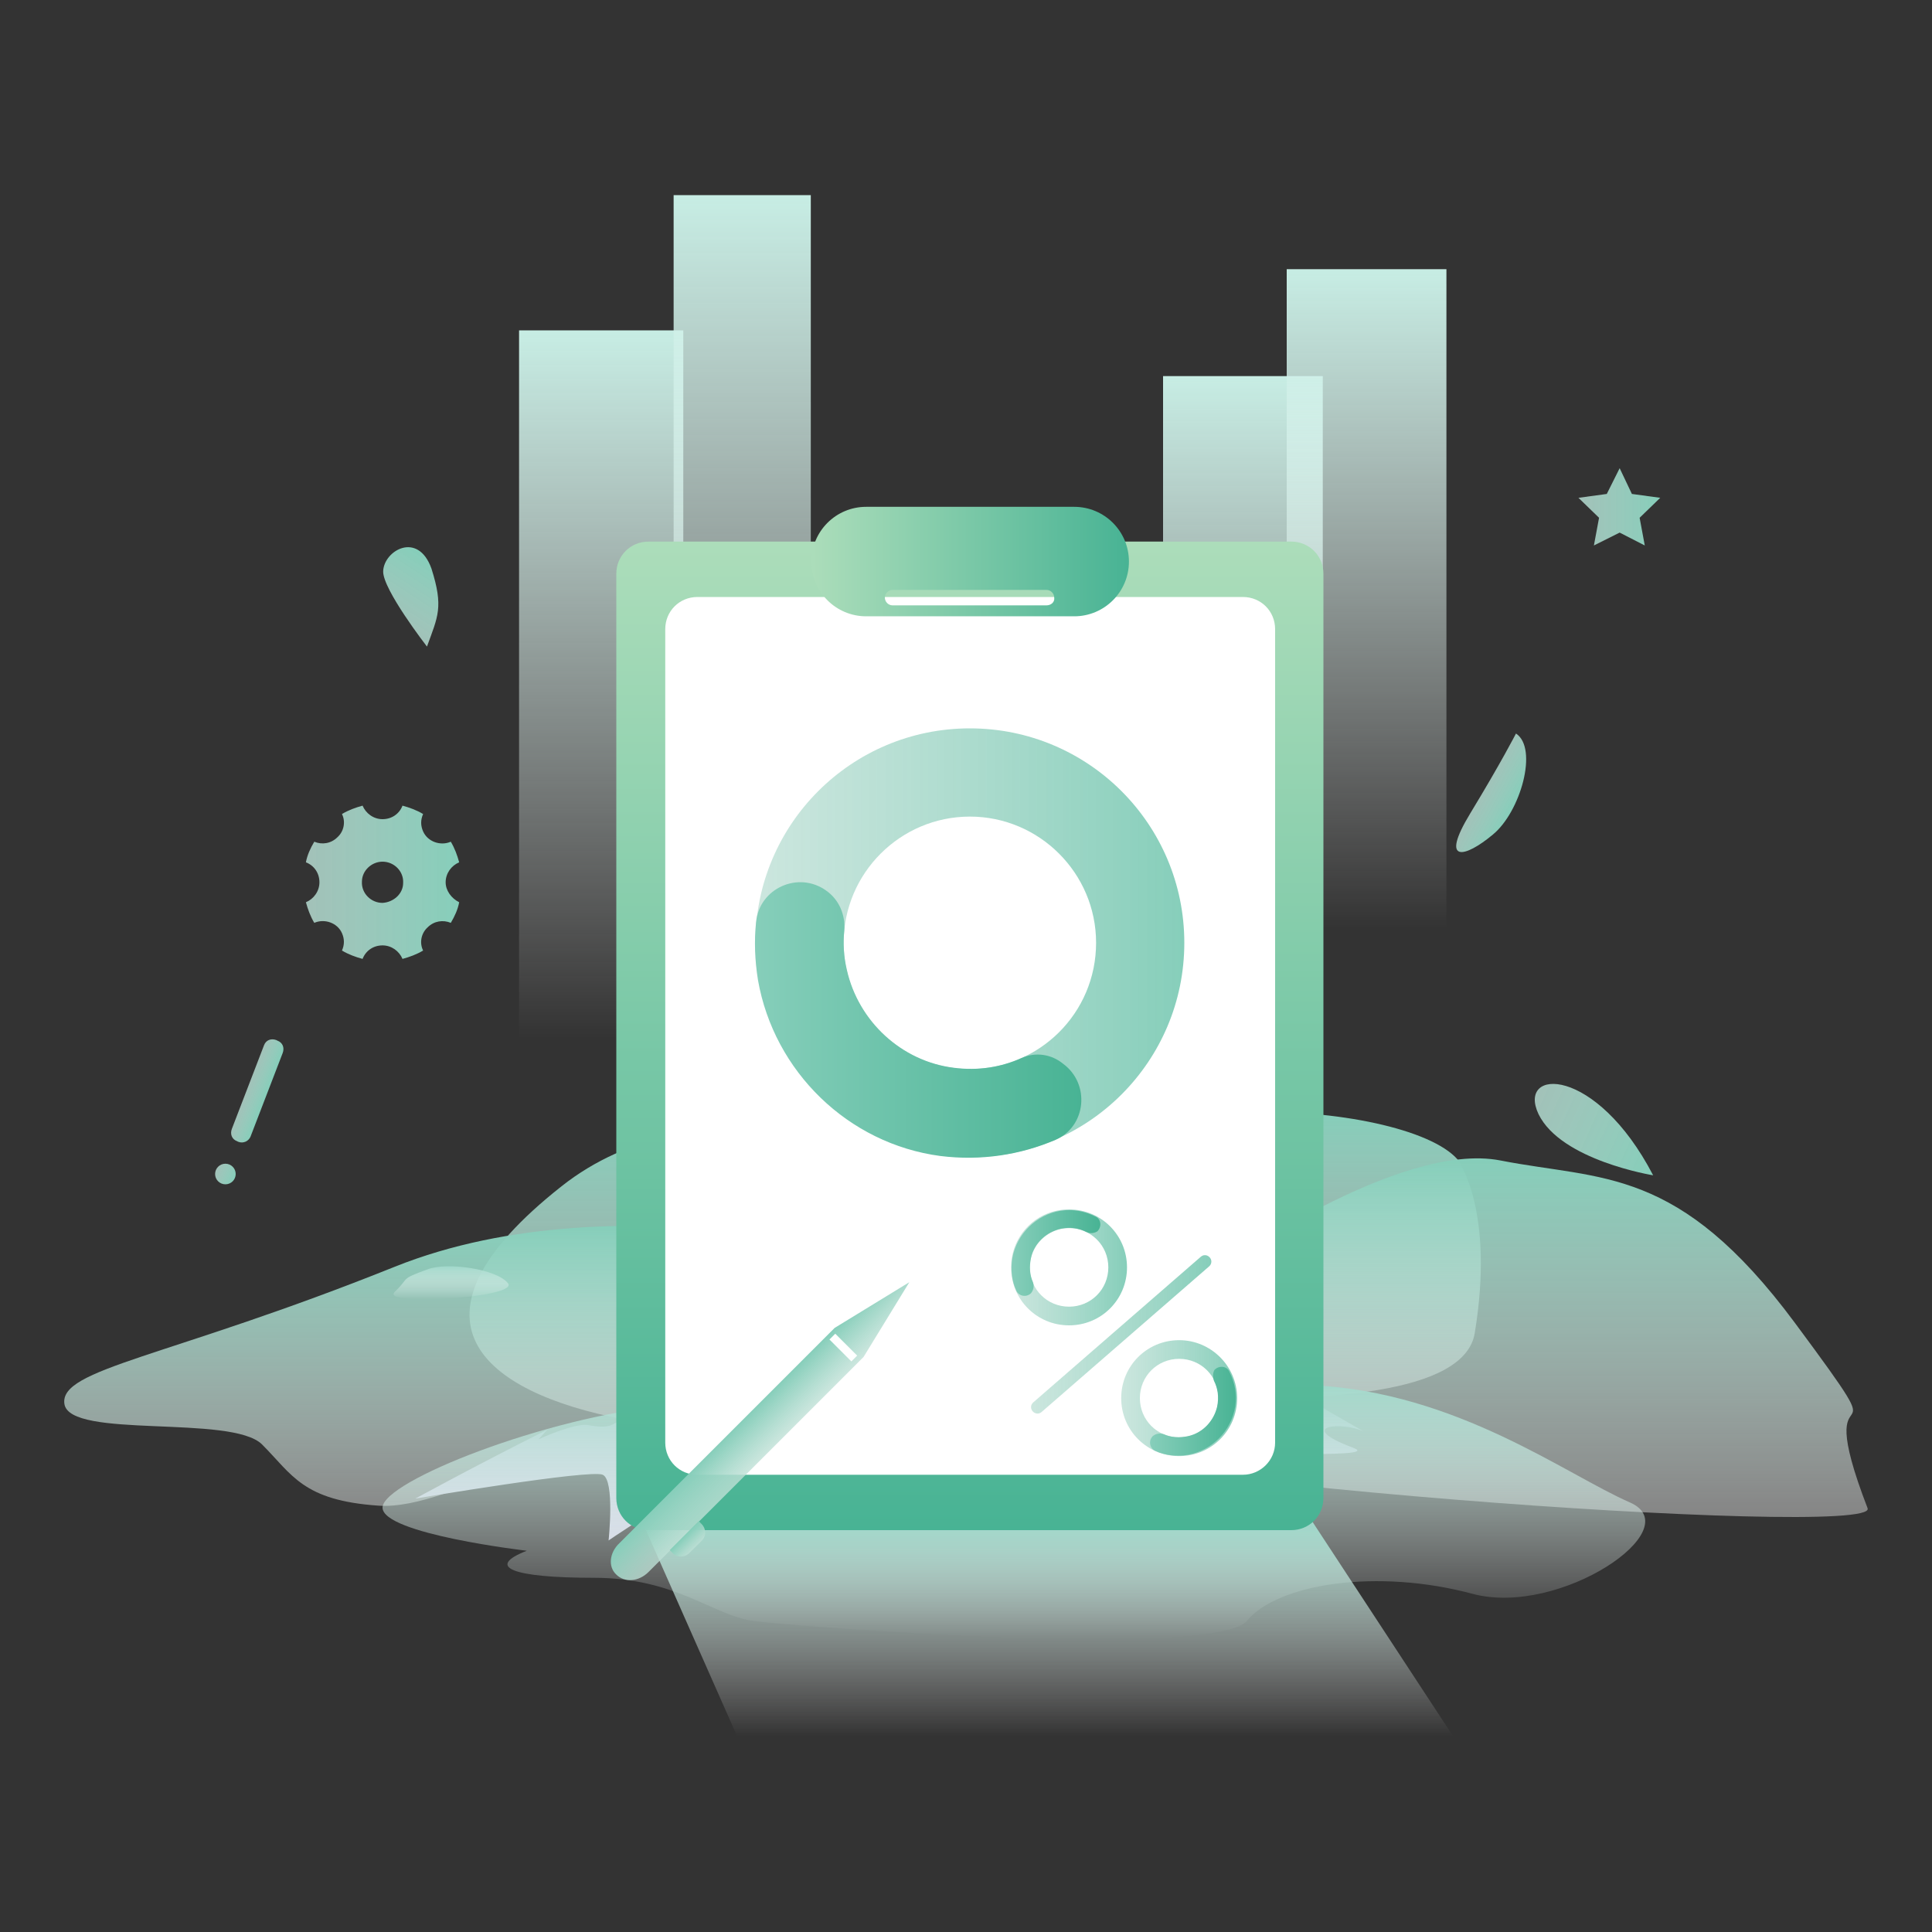 <svg xml:space="preserve" style="enable-background:new 0 0 300 300;" viewBox="0 0 300 300" y="0px" x="0px" xmlns:xlink="http://www.w3.org/1999/xlink" xmlns="http://www.w3.org/2000/svg" id="图层_1" version="1.1">
<rect x="0" y="0" width="300" height="300" fill="#333333" stroke="none"/>
<style type="text/css">
	.st0{fill:url(#SVGID_1_);}
	.st1{fill:url(#SVGID_2_);}
	.st2{fill:url(#SVGID_3_);}
	.st3{fill:url(#SVGID_4_);}
	.st4{fill:url(#SVGID_5_);}
	.st5{fill:url(#SVGID_6_);}
	.st6{fill:url(#SVGID_7_);}
	.st7{fill:url(#SVGID_8_);}
	.st8{fill:url(#SVGID_9_);}
	.st9{fill:url(#SVGID_10_);}
	.st10{fill:url(#SVGID_11_);}
	.st11{fill:url(#SVGID_12_);}
	.st12{fill:#D0D0E2;}
	.st13{fill:#504A7F;}
	.st14{fill:url(#SVGID_13_);}
	.st15{fill:url(#SVGID_14_);}
	.st16{fill:url(#SVGID_15_);}
	.st17{fill:url(#SVGID_16_);}
	.st18{fill:url(#SVGID_17_);}
	.st19{fill:url(#SVGID_18_);}
	.st20{fill:url(#SVGID_19_);}
	.st21{fill:#FFFFFF;}
	.st22{fill:url(#SVGID_20_);}
	.st23{fill:url(#SVGID_21_);}
	.st24{fill:url(#SVGID_22_);}
	.st25{fill:url(#SVGID_23_);}
	.st26{fill:url(#SVGID_24_);}
	.st27{fill:url(#SVGID_25_);}
	.st28{fill:url(#SVGID_26_);}
	.st29{fill:url(#SVGID_27_);}
	.st30{fill:url(#SVGID_28_);}
	.st31{fill:url(#SVGID_29_);}
</style>
<g>
	<linearGradient y2="51.309" x2="93.321" y1="161.249" x1="93.321" gradientUnits="userSpaceOnUse" id="SVGID_1_">
		<stop style="stop-color:#FFFFFF;stop-opacity:0" offset="0"></stop>
		<stop style="stop-color:#C7EDE4" offset="1"></stop>
	</linearGradient>
	<rect height="109.9" width="25.5" class="st0" y="51.3" x="80.6"></rect>
	<linearGradient y2="30.348" x2="115.273" y1="161.249" x1="115.273" gradientUnits="userSpaceOnUse" id="SVGID_2_">
		<stop style="stop-color:#FFFFFF;stop-opacity:0" offset="0"></stop>
		<stop style="stop-color:#C7EDE4" offset="1"></stop>
	</linearGradient>
	<rect height="130.9" width="21.3" class="st1" y="30.3" x="104.6"></rect>
	<linearGradient y2="58.412" x2="193.013" y1="160.856" x1="193.013" gradientUnits="userSpaceOnUse" id="SVGID_3_">
		<stop style="stop-color:#FFFFFF;stop-opacity:0" offset="0"></stop>
		<stop style="stop-color:#C7EDE4" offset="1"></stop>
	</linearGradient>
	<rect height="102.4" width="24.8" class="st2" y="58.4" x="180.6"></rect>
	<linearGradient y2="41.8" x2="212.227" y1="144.243" x1="212.227" gradientUnits="userSpaceOnUse" id="SVGID_4_">
		<stop style="stop-color:#FFFFFF;stop-opacity:0" offset="0"></stop>
		<stop style="stop-color:#C7EDE4" offset="1"></stop>
	</linearGradient>
	<rect height="102.4" width="24.8" class="st3" y="41.8" x="199.8"></rect>
	<linearGradient y2="172.652" x2="184.402" y1="217.094" x1="184.402" gradientUnits="userSpaceOnUse" id="SVGID_5_">
		<stop style="stop-color:#FFFFFF;stop-opacity:0.4" offset="0"></stop>
		<stop style="stop-color:#86CEBA" offset="1"></stop>
	</linearGradient>
	<path d="M226.3,180c-8.3-9.3-57.4-12.5-70.3,6.6c-11.5,17-19.1,25.9-16.8,25.9c2.4,0,86.7,13.4,89.8-5.5
		S226.6,180.4,226.3,180z" class="st4"></path>
	<linearGradient y2="179.851" x2="219.958" y1="235.598" x1="219.958" gradientUnits="userSpaceOnUse" id="SVGID_6_">
		<stop style="stop-color:#FFFFFF;stop-opacity:0.4" offset="0"></stop>
		<stop style="stop-color:#86CEBA" offset="1"></stop>
	</linearGradient>
	<path d="M189.4,196.9c0,0,27.8-19.8,43.6-16.7s27.6,0.8,45.7,25.2c18.1,24.4,1.7,3.9,11.3,28.8
		c1.9,4.9-127.1-4.4-138.1-12.3S180.5,194.6,189.4,196.9z" class="st5"></path>
	
		<linearGradient gradientTransform="matrix(0.914 0.405 -0.405 0.914 97.036 -95.254)" y2="186.336" x2="258.457" y1="186.336" x1="236.655" gradientUnits="userSpaceOnUse" id="SVGID_7_">
		<stop style="stop-color:#BEE5DA;stop-opacity:0.8" offset="0"></stop>
		<stop style="stop-color:#86CEBA" offset="1"></stop>
	</linearGradient>
	<path d="M256.7,182.5c0,0-14.3-2.3-17.8-9.5C235.5,165.8,247.8,165.4,256.7,182.5z" class="st6"></path>
	<linearGradient y2="174.9" x2="114.467" y1="222.199" x1="114.467" gradientUnits="userSpaceOnUse" id="SVGID_8_">
		<stop style="stop-color:#FFFFFF;stop-opacity:0.4" offset="0"></stop>
		<stop style="stop-color:#86CEBA" offset="1"></stop>
	</linearGradient>
	<path d="M148.7,179.9c-9.5-1.9-40.5-12.3-61.5,4.3c-52.7,41.6,56.7,44.9,64.6,29.9S155.1,181.1,148.7,179.9z" class="st7"></path>
	<linearGradient y2="190.389" x2="80.619" y1="236.35" x1="80.619" gradientUnits="userSpaceOnUse" id="SVGID_9_">
		<stop style="stop-color:#FFFFFF;stop-opacity:0.4" offset="0"></stop>
		<stop style="stop-color:#86CEBA" offset="1"></stop>
	</linearGradient>
	<path d="M144,196.7c-0.8-0.2-47.3-14.2-82.7,0S9.2,212.5,10,218c0.8,5.5,26,1.6,30.7,6.3c4.7,4.7,6.3,8.7,18.1,9.5
		c11.8,0.8,31.4-14.5,41.7-7.3c10.3,7.3,37.1,13.6,43.4,7.3C150.3,227.5,156.6,199.9,144,196.7z" class="st8"></path>
	
		<linearGradient gradientTransform="matrix(0.547 -0.837 0.837 0.547 -68.889 98.247)" y2="108.039" x2="83.874" y1="108.039" x1="72.104" gradientUnits="userSpaceOnUse" id="SVGID_10_">
		<stop style="stop-color:#BEE5DA;stop-opacity:0.8" offset="0"></stop>
		<stop style="stop-color:#86CEBA" offset="1"></stop>
	</linearGradient>
	<path d="M66.3,100.4c0,0-6.9-8.9-6.8-11.7c0.1-3.2,5.4-6.3,7.5-0.4C68.9,94.3,68,95.7,66.3,100.4z" class="st9"></path>
	<linearGradient y2="78.717" x2="257.8" y1="78.717" x1="245.121" gradientUnits="userSpaceOnUse" id="SVGID_11_">
		<stop style="stop-color:#BEE5DA;stop-opacity:0.8" offset="0"></stop>
		<stop style="stop-color:#86CEBA" offset="1"></stop>
	</linearGradient>
	<polygon points="251.5,72.7 253.4,76.7 257.8,77.3 254.6,80.4 255.4,84.7 251.5,82.7 247.5,84.7 248.3,80.4 
		245.1,77.3 249.5,76.7" class="st10"></polygon>
	<linearGradient y2="196.622" x2="70.084" y1="201.743" x1="70.084" gradientUnits="userSpaceOnUse" id="SVGID_12_">
		<stop style="stop-color:#FFFFFF;stop-opacity:0" offset="0"></stop>
		<stop style="stop-color:#F5FBFA;stop-opacity:0.178" offset="0.178"></stop>
		<stop style="stop-color:#DCF0EB;stop-opacity:0.476" offset="0.476"></stop>
		<stop style="stop-color:#B2DFD4;stop-opacity:0.855" offset="0.855"></stop>
		<stop style="stop-color:#A0D8CA" offset="1"></stop>
	</linearGradient>
	<path d="M66.4,197.1c3.1-1.2,10.9,0,12.5,2.2c1.6,2.2-20,3.6-17.6,1.3S62,198.7,66.4,197.1z" class="st11"></path>
	<path d="M110.4,115.3l-1.6-6.8c-0.2-0.7,0.7-1,1.1-0.4l4.4,8.1c0.3,0.5-0.2,1-0.7,0.8l-2.8-1.3
		C110.6,115.6,110.5,115.5,110.4,115.3z" class="st12"></path>
	<path d="M109.5,114.6H102c-0.8,0-1,1.1-0.2,1.4l10.1,3.5c0.3,0.1,0.6-0.4,0.4-0.7l-2.5-4
		C109.7,114.7,109.6,114.6,109.5,114.6z" class="st12"></path>
	<path d="M124,225.2c3.7,3.7-2.8,13.8,10.2,12s16.2-14.8,21.7-12.9s2.8,10.2,11.1,8.3s20.8-5.5,28.1-4.6
		s9.4-9.9,9.4-9.9l7.3,4.2c-3.2-1.6-11-1-1.7,2.5c5.2,1.9-20.9,0.1-31.6,2.3c-10.8,2.2-12.3,0-15.1-5.5s-14.5,0.6-20.9,7.4
		c-6.5,6.8-6-4.4-7.2-8.7c-1.2-4.3-14.6-4.8-18-4.5c-3.4,0.3-19.2,3.6-20.7,4.5c-1.5,0.9-1.8,1.6-5.2,1c-1.4-0.3-4.7,0.8-7.8,2.2
		c0.5-0.5,0.9-1,1.4-1.5c-11.2,5.6-20.5,10.7-20.5,10.7s27.2-4.6,29.1-3.7s0.9,10.2,0.9,10.2S120.3,221.5,124,225.2z" class="st12"></path>
	<path d="M167.1,159.6c0,0-10.8,51.6-6.9,43.9c3.9-7.7,14.1-18.5,12.5-31.9C171,158.2,167.1,159.6,167.1,159.6z" class="st13"></path>
	<path d="M131.8,207.4c0.7-2.5,1.2-4.9,4.8-8.2s2-9.3,3.5-12.1S148,158,150,158c1.9,0-6.8,16.6-5.9,19.8
		s4.6,6.9,1.8,12.5c-2.8,5.5,0.2,7.3-4.9,13.2C136,209.5,131.5,208.6,131.8,207.4z" class="st12"></path>
	<path d="M150.2,143.3c-0.1-2.5,2.6-7.4-0.3-7.4c-2.9,0-13.1,1.8-16.8,0c-3.7-1.8-3.7-0.9-8-4.6
		c-4.3-3.7,2.2-4.6,1.7-3.7c-0.5,0.9,7.8,4.9,10.6,5.2s22.4-2.5,21.8,0.9c-0.6,3.4,0,12.2-6.5,15.8
		C146.4,153.2,150.2,143.3,150.2,143.3z" class="st12"></path>
	<path d="M138.5,216.2c1.2-1.8,3-2.5,3.9-5.8c0.9-3.2,4.7-3.2,4.9-6.1c0.1-0.7,0.2-1.6,0.3-2.6
		c0.3-2.7,0.9-6.2,0.9-9.6c0-4.6,2.8-15.2,2.8-15.2l2.3-8.2c0,0,0.7,4.8,0,6.6c-0.7,1.8,0,0.9-0.9,5.5s-2.4,3-2.3,6.9
		c0,3.9-0.1,5.1-0.3,7.5c-0.1,2.4,0.1,13-1.5,13c-1.6,0-1.1,1.1-2.3,2.4c-1.2,1.3-7.2,6.1-7.7,6.9S138.5,216.2,138.5,216.2z" class="st12"></path>
	<linearGradient y2="213.974" x2="157.422" y1="254.475" x1="157.422" gradientUnits="userSpaceOnUse" id="SVGID_13_">
		<stop style="stop-color:#FFFFFF;stop-opacity:0" offset="0"></stop>
		<stop style="stop-color:#F5FBFA;stop-opacity:0.178" offset="0.178"></stop>
		<stop style="stop-color:#DCF0EB;stop-opacity:0.476" offset="0.476"></stop>
		<stop style="stop-color:#B2DFD4;stop-opacity:0.855" offset="0.855"></stop>
		<stop style="stop-color:#A0D8CA" offset="1"></stop>
	</linearGradient>
	<path d="M81.8,240.8c-6.4,2.5-2.4,4.2,10.4,4.2s18.4,5.8,24.8,6.7s71.9,5.8,76.6,0c4.8-5.8,20.2-8.2,35.1-4.2
		c13.5,3.6,33.7-10.1,24.4-14.2c-9.9-4.3-26.8-17.1-49.2-18.2s-45.1,7.2-49.3,5.6c-4.2-1.6-9-5.8-17-6.6s-16,2.5-34.3,4.2
		C84.9,220,59.4,230,59.4,234.1S81.8,240.8,81.8,240.8z" class="st14"></path>
	<g>
		
			<linearGradient gradientTransform="matrix(0.934 0.356 -0.356 0.934 76.405 2.453)" y2="169.018" x2="26.951" y1="169.018" x1="23.792" gradientUnits="userSpaceOnUse" id="SVGID_14_">
			<stop style="stop-color:#BEE5DA;stop-opacity:0.8" offset="0"></stop>
			<stop style="stop-color:#86CEBA" offset="1"></stop>
		</linearGradient>
		<path d="M37,177.3l-0.2-0.1c-0.8-0.3-1.1-1.1-0.8-1.9l5-13c0.3-0.8,1.1-1.1,1.9-0.8l0.2,0.1c0.8,0.3,1.1,1.1,0.8,1.9
			l-5,13C38.6,177.2,37.8,177.6,37,177.3z" class="st15"></path>
		
			<linearGradient gradientTransform="matrix(0.934 0.356 -0.356 0.934 76.405 2.453)" y2="182.828" x2="26.951" y1="182.828" x1="23.792" gradientUnits="userSpaceOnUse" id="SVGID_15_">
			<stop style="stop-color:#BEE5DA;stop-opacity:0.8" offset="0"></stop>
			<stop style="stop-color:#86CEBA" offset="1"></stop>
		</linearGradient>
		<circle r="1.6" cy="182.3" cx="35" class="st16"></circle>
	</g>
	
		<linearGradient gradientTransform="matrix(-0.467 0.884 -0.884 -0.467 484.084 8.475)" y2="165.667" x2="219.47" y1="171.228" x1="219.47" gradientUnits="userSpaceOnUse" id="SVGID_16_">
		<stop style="stop-color:#BEE5DA;stop-opacity:0.8" offset="0"></stop>
		<stop style="stop-color:#86CEBA" offset="1"></stop>
	</linearGradient>
	<path d="M235.4,113.9c0,0-2.3,4.5-7.1,12.4s-0.8,6.9,3.5,3.3C236.1,126.1,238.9,116.2,235.4,113.9z" class="st17"></path>
	<linearGradient y2="236.35" x2="163.046" y1="269.652" x1="163.046" gradientUnits="userSpaceOnUse" id="SVGID_17_">
		<stop style="stop-color:#FFFFFF;stop-opacity:0" offset="0"></stop>
		<stop style="stop-color:#F6FBFA;stop-opacity:0.176" offset="0.176"></stop>
		<stop style="stop-color:#DDF1EC;stop-opacity:0.464" offset="0.464"></stop>
		<stop style="stop-color:#B6E1D6;stop-opacity:0.826" offset="0.826"></stop>
		<stop style="stop-color:#A0D8CA" offset="1"></stop>
	</linearGradient>
	<polygon points="100.3,237.6 114.5,269.7 225.7,269.7 203.8,236.3" class="st18"></polygon>
	<linearGradient y2="136.964" x2="71.347" y1="136.964" x1="47.447" gradientUnits="userSpaceOnUse" id="SVGID_18_">
		<stop style="stop-color:#BEE5DA;stop-opacity:0.8" offset="0"></stop>
		<stop style="stop-color:#86CEBA" offset="1"></stop>
	</linearGradient>
	<path d="M69.2,137c0-1.4,0.9-2.6,2.1-3.1c-0.3-1.1-0.7-2.2-1.3-3.2c-1.6,0.7-3.6,0-4.3-1.6c-0.4-0.9-0.4-1.8,0-2.7
		c-1-0.6-2.1-1-3.2-1.3c-0.5,1.3-1.7,2.1-3.1,2.1c-1.4,0-2.6-0.9-3.1-2.1c-1.1,0.3-2.2,0.7-3.2,1.3c0.6,1.2,0.3,2.7-0.7,3.6
		c-1,1-2.4,1.2-3.6,0.7c-0.6,1-1.1,2.1-1.3,3.2c1.3,0.5,2.1,1.7,2.1,3.1c0,1.4-0.9,2.6-2.1,3.1c0.3,1.1,0.7,2.2,1.3,3.2
		c1.6-0.7,3.6,0,4.3,1.6c0.4,0.9,0.4,1.8,0,2.7c1,0.6,2.1,1,3.2,1.3c0.5-1.3,1.7-2.1,3.1-2.1c1.4,0,2.6,0.9,3.1,2.1
		c1.1-0.3,2.2-0.7,3.2-1.3c-0.6-1.2-0.3-2.7,0.7-3.6c1-1,2.4-1.2,3.6-0.7c0.6-1,1.1-2.1,1.3-3.2C70.1,139.5,69.2,138.3,69.2,137z
		 M59.4,140.2c-1.8,0-3.3-1.5-3.2-3.3c0-1.7,1.5-3.1,3.2-3.1c1.8,0,3.3,1.5,3.2,3.3C62.6,138.8,61.1,140.1,59.4,140.2z" class="st19"></path>
	<g>
		<linearGradient y2="237.627" x2="150.615" y1="84.084" x1="150.615" gradientUnits="userSpaceOnUse" id="SVGID_19_">
			<stop style="stop-color:#ACDDBA" offset="0"></stop>
			<stop style="stop-color:#48B394" offset="1"></stop>
		</linearGradient>
		<path d="M200.5,237.6h-99.8c-2.8,0-5-2.2-5-5V89.1c0-2.8,2.2-5,5-5h99.8c2.8,0,5,2.2,5,5v143.5
			C205.5,235.4,203.3,237.6,200.5,237.6z" class="st20"></path>
		<path d="M193,229h-84.7c-2.8,0-5-2.2-5-5V97.7c0-2.8,2.2-5,5-5H193c2.8,0,5,2.2,5,5V224C198,226.8,195.7,229,193,229
			z" class="st21"></path>
		<linearGradient y2="87.258" x2="175.303" y1="87.258" x1="125.926" gradientUnits="userSpaceOnUse" id="SVGID_20_">
			<stop style="stop-color:#ACDDBA" offset="0"></stop>
			<stop style="stop-color:#48B394" offset="1"></stop>
		</linearGradient>
		<path d="M166.8,78.7h-32.3c-4.7,0-8.5,3.8-8.5,8.5v0c0,4.7,3.8,8.5,8.5,8.5h32.3c4.7,0,8.5-3.8,8.5-8.5v0
			C175.3,82.5,171.5,78.7,166.8,78.7z M162.5,94h-23.9c-0.7,0-1.2-0.6-1.2-1.2c0-0.7,0.6-1.2,1.2-1.2h23.9c0.7,0,1.2,0.6,1.2,1.2
			C163.8,93.5,163.2,94,162.5,94z" class="st22"></path>
		<g>
			<linearGradient y2="146.446" x2="183.929" y1="146.446" x1="117.3" gradientUnits="userSpaceOnUse" id="SVGID_21_">
				<stop style="stop-color:#BFE0D6;stop-opacity:0.8" offset="0"></stop>
				<stop style="stop-color:#86CEBA" offset="1"></stop>
			</linearGradient>
			<path d="M150.6,113.1c-18.4,0-33.3,14.9-33.3,33.3c0,18.4,14.9,33.3,33.3,33.3s33.3-14.9,33.3-33.3
				C183.9,128,169,113.1,150.6,113.1z M150.6,166c-10.8,0-19.6-8.8-19.6-19.6c0-10.8,8.8-19.6,19.6-19.6s19.6,8.8,19.6,19.6
				C170.2,157.3,161.4,166,150.6,166z" class="st23"></path>
			<linearGradient y2="158.362" x2="168.075" y1="158.362" x1="117.3" gradientUnits="userSpaceOnUse" id="SVGID_22_">
				<stop style="stop-color:#86CEBA" offset="0"></stop>
				<stop style="stop-color:#48B394" offset="1"></stop>
			</linearGradient>
			<path d="M158.6,164.3c-3.1,1.4-6.7,2-10.5,1.5c-8.1-1-14.8-7.2-16.6-15.2c-0.5-2.1-0.6-4.2-0.4-6.1
				c0.2-2.4-0.8-4.8-2.8-6.2l0,0c-4.3-3.1-10.4-0.4-10.9,4.9c-0.3,2.9-0.2,5.9,0.3,9c2.5,14.2,14,25.4,28.3,27.3
				c6.4,0.8,12.5-0.2,17.9-2.5c4.8-2.1,5.4-8.7,1.2-11.8l0,0C163.3,163.7,160.8,163.3,158.6,164.3z" class="st24"></path>
		</g>
		<g>
			<linearGradient y2="207.214" x2="188.122" y1="207.214" x1="160.1" gradientUnits="userSpaceOnUse" id="SVGID_23_">
				<stop style="stop-color:#BFE0D6;stop-opacity:0.8" offset="0"></stop>
				<stop style="stop-color:#86CEBA" offset="1"></stop>
			</linearGradient>
			<path d="M160.4,219.2L160.4,219.2c-0.4-0.4-0.4-1,0-1.4l26-22.6c0.4-0.4,1-0.4,1.4,0l0,0c0.4,0.4,0.4,1,0,1.4
				l-26,22.6C161.4,219.6,160.8,219.6,160.4,219.2z" class="st25"></path>
			<linearGradient y2="217.057" x2="192.056" y1="217.057" x1="174.111" gradientUnits="userSpaceOnUse" id="SVGID_24_">
				<stop style="stop-color:#BFE0D6;stop-opacity:0.8" offset="0"></stop>
				<stop style="stop-color:#86CEBA" offset="1"></stop>
			</linearGradient>
			<path d="M183.1,208.1c-5,0-9,4-9,9c0,5,4,9,9,9s9-4,9-9C192.1,212.1,188,208.1,183.1,208.1z M183.1,223.2
				c-3.4,0-6.1-2.7-6.1-6.1c0-3.4,2.7-6.1,6.1-6.1c3.4,0,6.1,2.7,6.1,6.1C189.2,220.4,186.5,223.2,183.1,223.2z" class="st26"></path>
			<linearGradient y2="219.135" x2="192.056" y1="219.135" x1="178.705" gradientUnits="userSpaceOnUse" id="SVGID_25_">
				<stop style="stop-color:#86CEBA" offset="0"></stop>
				<stop style="stop-color:#48B394" offset="1"></stop>
			</linearGradient>
			<path d="M188.5,214.4c0.6,1.2,0.8,2.5,0.5,4c-0.5,2.2-2.2,4.1-4.5,4.6c-1.4,0.3-2.7,0.2-3.8-0.3
				c-0.6-0.2-1.2-0.1-1.7,0.3l0,0c-0.7,0.7-0.5,1.9,0.4,2.3c1.5,0.7,3.3,0.9,5.1,0.6c3.7-0.7,6.7-3.7,7.3-7.5c0.3-2-0.1-3.8-0.9-5.4
				c-0.4-0.9-1.6-1-2.3-0.3l0,0C188.3,213.2,188.3,213.8,188.5,214.4z" class="st27"></path>
			<linearGradient y2="196.772" x2="175" y1="196.772" x1="157.055" gradientUnits="userSpaceOnUse" id="SVGID_26_">
				<stop style="stop-color:#BFE0D6;stop-opacity:0.8" offset="0"></stop>
				<stop style="stop-color:#86CEBA" offset="1"></stop>
			</linearGradient>
			<path d="M166,187.8c-5,0-9,4-9,9s4,9,9,9c5,0,9-4,9-9S171,187.8,166,187.8z M166,190.7c3.4,0,6.1,2.7,6.1,6.1
				c0,3.4-2.7,6.1-6.1,6.1c-3.4,0-6.1-2.7-6.1-6.1C159.9,193.4,162.7,190.7,166,190.7z" class="st28"></path>
			<linearGradient y2="194.475" x2="170.843" y1="194.475" x1="157.055" gradientUnits="userSpaceOnUse" id="SVGID_27_">
				<stop style="stop-color:#86CEBA" offset="0"></stop>
				<stop style="stop-color:#48B394" offset="1"></stop>
			</linearGradient>
			<path d="M168.7,191.3c-1.2-0.6-2.5-0.8-4-0.5c-2.2,0.5-4.1,2.2-4.6,4.5c-0.3,1.4-0.2,2.7,0.3,3.8
				c0.2,0.6,0.1,1.2-0.3,1.7l0,0c-0.7,0.7-1.9,0.5-2.3-0.4c-0.7-1.5-0.9-3.3-0.6-5.1c0.7-3.7,3.7-6.7,7.5-7.3c2-0.3,3.8,0.1,5.4,0.9
				c0.9,0.4,1,1.6,0.3,2.3l0,0C169.9,191.5,169.3,191.6,168.7,191.3z" class="st29"></path>
		</g>
		<g>
			
				<linearGradient gradientTransform="matrix(-0.707 -0.707 0.707 -0.707 31.581 483.059)" y2="246.176" x2="126.531" y1="246.176" x1="120.109" gradientUnits="userSpaceOnUse" id="SVGID_28_">
				<stop style="stop-color:#BFE0D6;stop-opacity:0.8" offset="0"></stop>
				<stop style="stop-color:#86CEBA" offset="1"></stop>
			</linearGradient>
			<path d="M95.7,244.5c1.3,1.3,3.5,1.1,5-0.4l33.4-33.4l7.1-11.6l-11.6,7.1l-33.4,33.4
				C94.6,241.1,94.4,243.3,95.7,244.5z M129.7,207.1l3.4,3.4l-0.9,0.9l-3.4-3.4L129.7,207.1z" class="st30"></path>
			
				<linearGradient gradientTransform="matrix(-0.707 -0.707 0.707 -0.707 31.581 483.059)" y2="225.704" x2="120.109" y1="225.704" x1="117.643" gradientUnits="userSpaceOnUse" id="SVGID_29_">
				<stop style="stop-color:#BFE0D6;stop-opacity:0.8" offset="0"></stop>
				<stop style="stop-color:#86CEBA" offset="1"></stop>
			</linearGradient>
			<path d="M108.5,236.2l0.4,0.4c0.8,0.8,0.8,2,0,2.7l-1.8,1.8c-0.8,0.8-2,0.8-2.7,0l-0.4-0.4L108.5,236.2z" class="st31"></path>
		</g>
	</g>
</g>
</svg>
